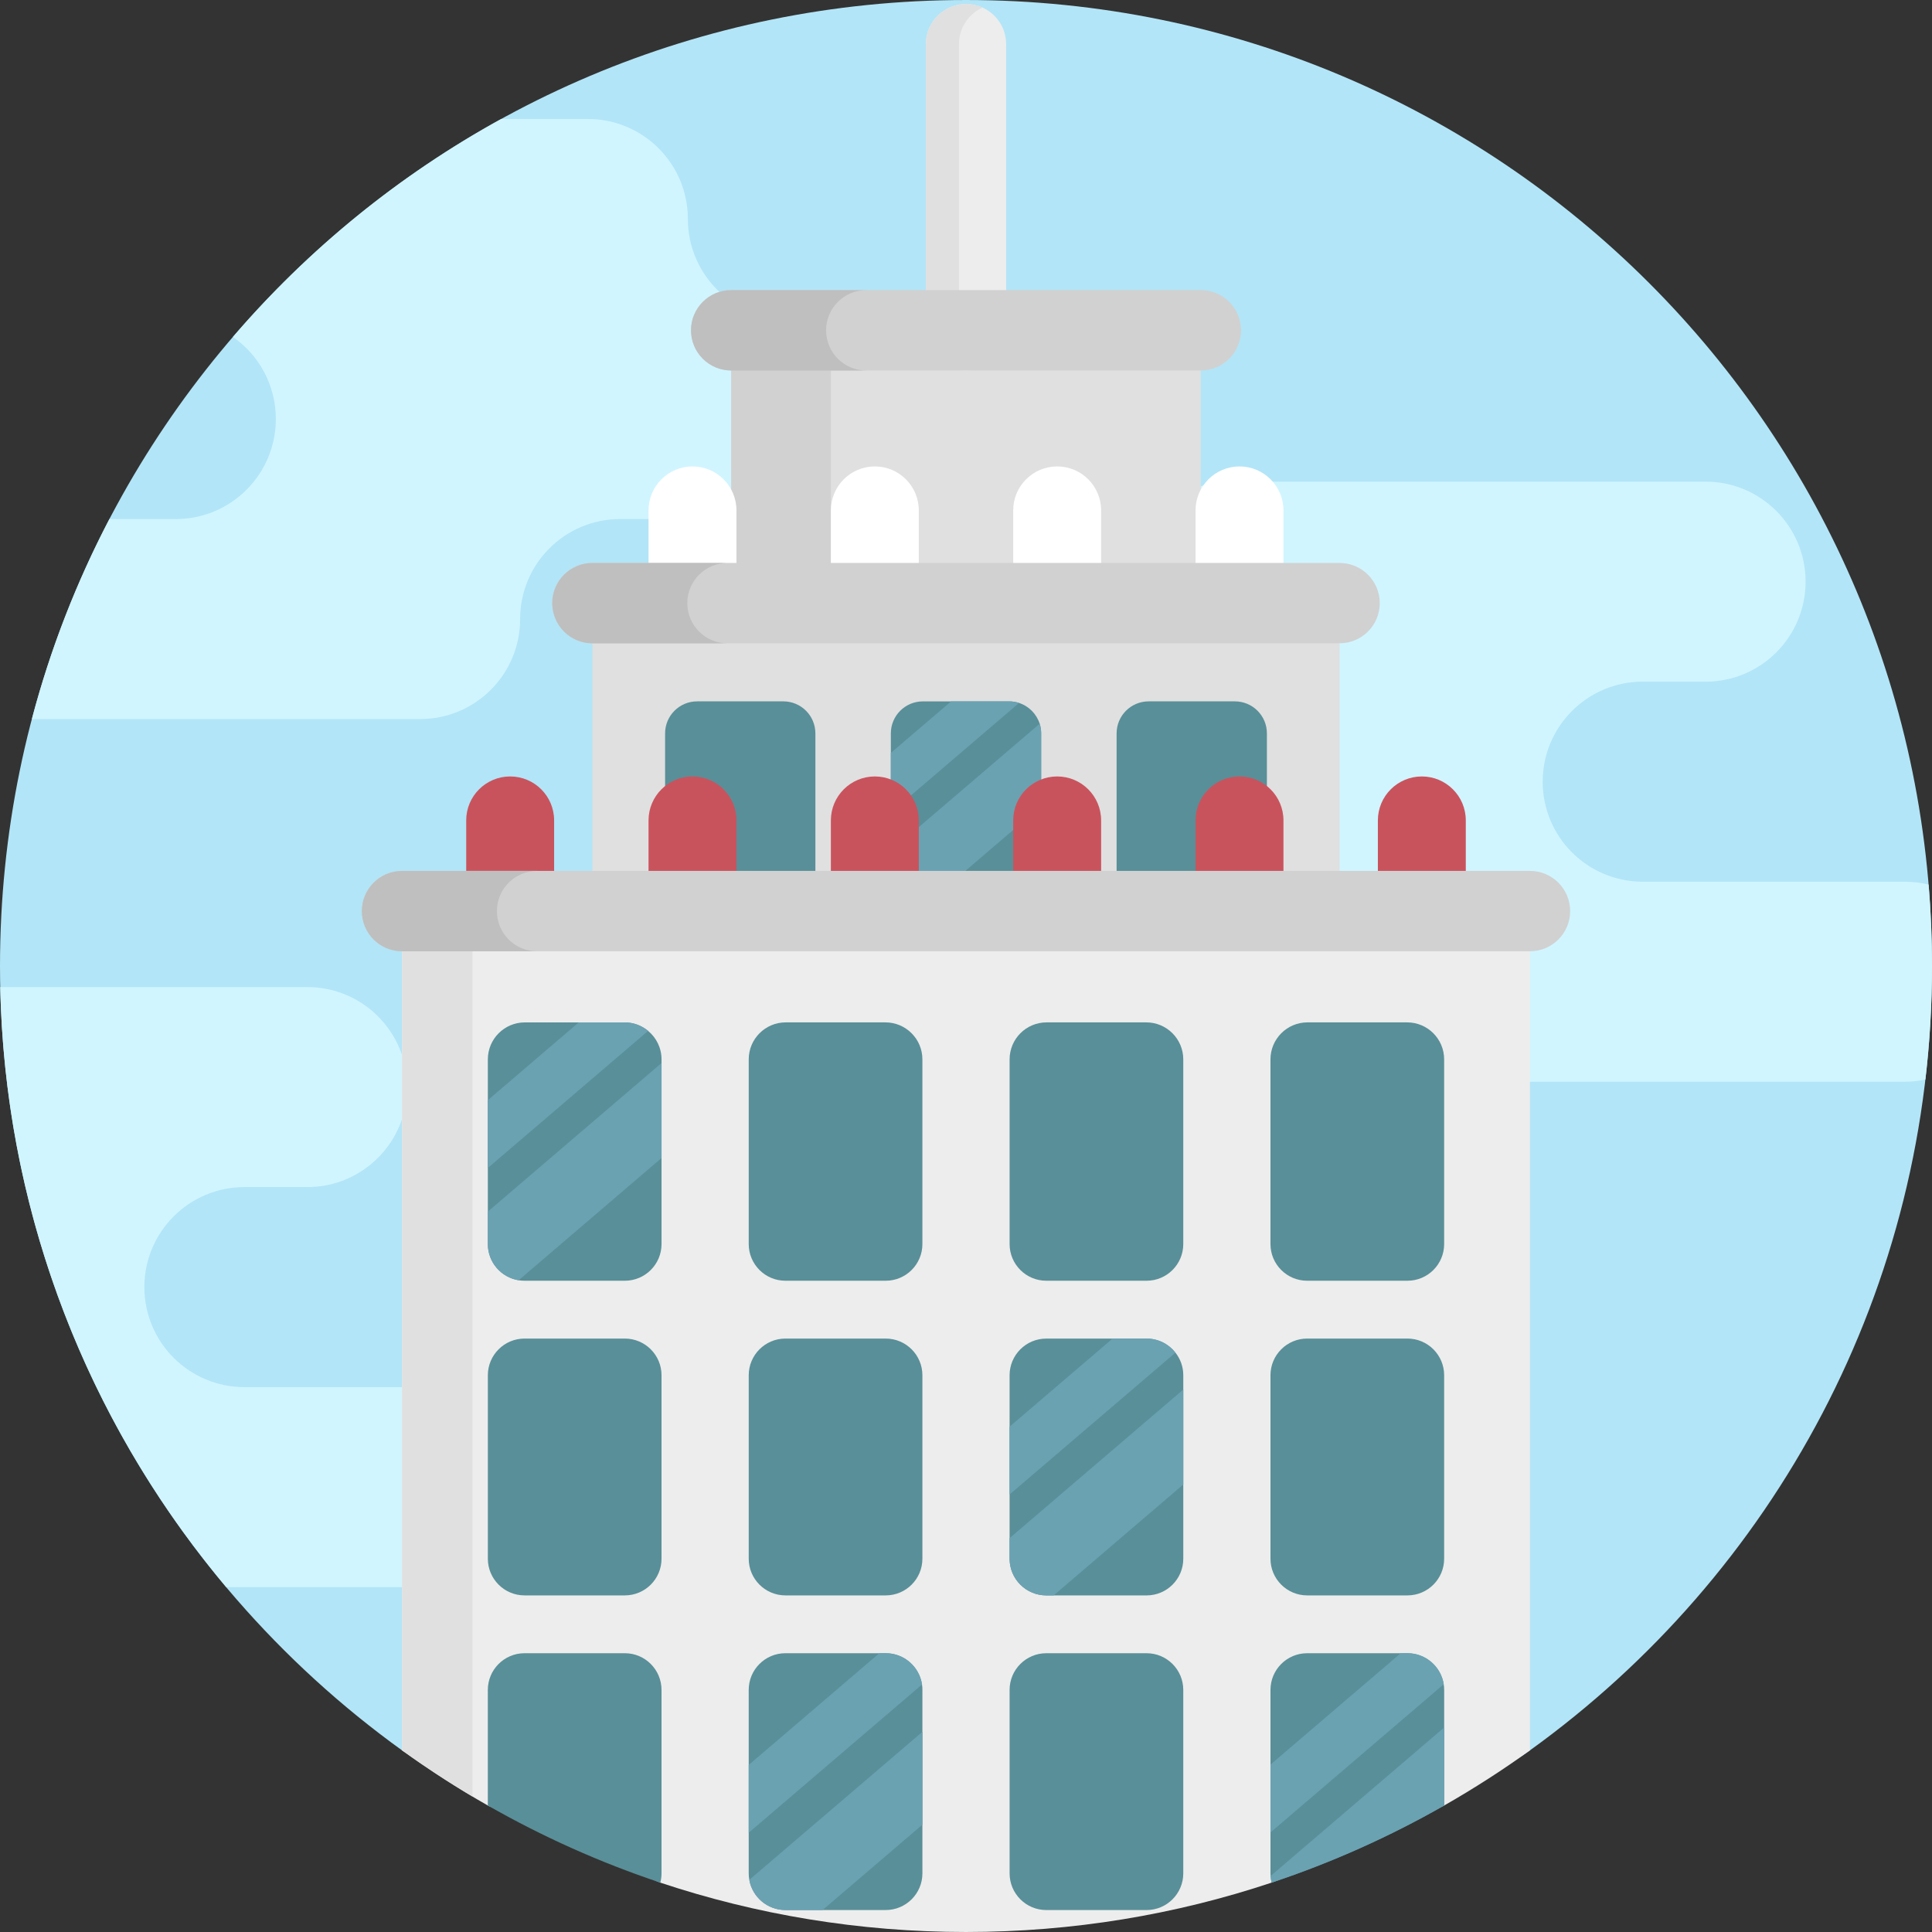 <svg id="Capa_1" enable-background="new 0 0 512 512" height="512" viewBox="0 0 512 512" width="512" xmlns="http://www.w3.org/2000/svg"><rect x="0" y="0" width="512" height="512" fill="#333333" stroke="none"/><g><path d="m512 256c0 85.6-42.01 161.38-106.54 207.86-42.06 30.29-93.68-25.741-149.46-25.741-47.78 0-92.5 32.541-130.78 9.731-6.41-3.81-12.64 20.35-18.68 16.01-64.53-46.48-106.54-122.26-106.54-207.86 0-141.38 114.62-256 256-256s256 114.62 256 256z" fill="#b2e5f7"/><path d="m512 256c0 10.18-.59 20.22-1.75 30.09-1.77.38-3.61.58-5.49.58h-134.15c-7.32 0-13.95-2.97-18.75-7.76-4.79-4.79-7.76-11.42-7.76-18.74 0-14.64-11.87-26.51-26.5-26.51h-75.58c-7.32 0-13.95-2.96-18.74-7.76-4.8-4.8-7.77-11.42-7.77-18.74 0-14.64 11.87-26.51 26.51-26.51h31.12c7.32 0 13.95-2.97 18.74-7.76 4.8-4.79 7.77-11.42 7.77-18.74 0-14.64 11.86-26.51 26.5-26.51h125.85c7.32 0 13.94 2.97 18.74 7.76 4.8 4.8 7.76 11.43 7.76 18.75 0 14.64-11.86 26.5-26.5 26.5h-16.66c-14.64 0-26.51 11.87-26.51 26.51s11.87 26.5 26.51 26.5h69.42c2.18 0 4.31.26 6.34.77.6 7.11.9 14.31.9 21.57z" fill="#d0f5ff"/><path d="m141.43 389.94c0 10.18-.59 20.22-1.75 30.09-1.77.38-3.61.58-5.49.58h-74.24c-1.94-2.31-3.84-4.65-5.7-7.03-32.92-42.09-52.97-94.73-54.19-152h81.37c7.32 0 13.94 2.97 18.74 7.76 4.8 4.8 7.76 11.43 7.76 18.75 0 14.64-11.86 26.5-26.5 26.5h-16.66c-14.64 0-26.51 11.87-26.51 26.51s11.87 26.5 26.51 26.5h69.42c2.18 0 4.31.26 6.34.77.6 7.11.9 14.31.9 21.57z" fill="#d0f5ff"/><path d="m266.42 111.04c0 7.32-2.96 13.95-7.76 18.74-4.8 4.8-11.42 7.77-18.74 7.77h-75.58c-14.64 0-26.5 11.87-26.5 26.5 0 7.32-2.97 13.95-7.76 18.75-4.8 4.79-11.43 7.76-18.75 7.76h-102.88c4.89-18.58 11.83-36.34 20.55-53.01h17.6c14.64 0 26.5-11.87 26.5-26.51 0-9.01-4.5-16.97-11.37-21.75 19.97-23.26 44.04-42.89 71.1-57.76h22.95c14.64 0 26.51 11.86 26.51 26.5 0 7.32 2.97 13.95 7.77 18.75 4.79 4.79 11.42 7.76 18.74 7.76h31.12c14.64 0 26.5 11.87 26.5 26.5z" fill="#d0f5ff"/><path d="m193.776 87.531h124.448v150.548h-124.448z" fill="#e0e0e0"/><path d="m193.776 87.531h26.414v150.548h-26.414z" fill="#d1d1d1"/><path d="m156.998 159.834h198.004v239.529h-198.004z" fill="#e0e0e0"/><g><g fill="#598f98"><path d="m216.087 236.703v-42.343c0-4.689-3.801-8.491-8.491-8.491h-22.849c-4.69 0-8.491 3.802-8.491 8.491v42.343c0 4.649 3.769 8.418 8.418 8.418h22.995c4.649 0 8.418-3.769 8.418-8.418z"/><path d="m275.919 194.358v42.35c0 4.641-3.769 8.41-8.421 8.41h-22.995c-1.501 0-2.917-.394-4.141-1.097-2.555-1.437-4.28-4.173-4.28-7.313v-42.35c0-4.684 3.801-8.485 8.495-8.485h22.846c.926 0 1.81.149 2.64.415 2.587.841 4.631 2.906 5.462 5.504.255.81.394 1.672.394 2.566z"/><path d="m335.744 236.703v-42.343c0-4.689-3.801-8.491-8.491-8.491h-22.849c-4.69 0-8.491 3.802-8.491 8.491v42.343c0 4.649 3.769 8.418 8.418 8.418h22.995c4.649 0 8.418-3.769 8.418-8.418z"/></g><path d="m270.063 186.289-33.982 29.074v-15.83l15.969-13.659h15.373c.926 0 1.81.148 2.64.415z" fill="#6aa2b2"/><path d="m275.919 194.358v19.258l-35.557 30.405c-2.555-1.437-4.28-4.173-4.28-7.313v-11.178l39.443-33.737c.255.809.394 1.671.394 2.565z" fill="#6aa2b2"/></g><path d="m405.46 241.45v222.41c-7.3 5.26-14.89 10.14-22.74 14.62-6.419 3.664-17.665-5.489-24.415-2.38-8.413 3.875-12.417 19.853-21.295 22.81-25.46 8.49-52.7 13.09-81.01 13.09s-55.55-4.6-81.01-13.08c-8.82-2.944-14.333-22.923-22.695-26.768-6.807-3.13-16.544 10.021-23.015 6.328-7.85-4.48-15.44-9.36-22.74-14.62v-222.41z" fill="#ededed"/><path d="m125.22 241.45v234.65c-6.41-3.81-12.64-7.9-18.68-12.24v-222.41z" fill="#e0e0e0"/><g fill="#c9535d"><path d="m135.199 205.768c-6.434 0-11.65 5.216-11.65 11.65v24.791h23.299v-24.791c.001-6.434-5.215-11.65-11.649-11.65z"/><path d="m183.52 205.768c-6.434 0-11.65 5.216-11.65 11.65v24.791h23.299v-24.791c0-6.434-5.216-11.65-11.649-11.65z"/><path d="m231.84 205.768c-6.434 0-11.65 5.216-11.65 11.65v24.791h23.299v-24.791c0-6.434-5.215-11.65-11.649-11.65z"/><path d="m280.16 205.768c-6.434 0-11.65 5.216-11.65 11.65v24.791h23.299v-24.791c.001-6.434-5.215-11.65-11.649-11.65z"/><path d="m328.481 205.768c-6.434 0-11.65 5.216-11.65 11.65v24.791h23.299v-24.791c0-6.434-5.216-11.65-11.649-11.65z"/><path d="m376.801 205.768c-6.434 0-11.65 5.216-11.65 11.65v24.791h23.299v-24.791c0-6.434-5.215-11.65-11.649-11.65z"/></g><g fill="#fff"><path d="m183.52 123.609c-6.434 0-11.65 5.216-11.65 11.65v24.791h23.299v-24.791c0-6.435-5.216-11.65-11.649-11.65z"/><path d="m231.84 123.609c-6.434 0-11.65 5.216-11.65 11.65v24.791h23.299v-24.791c0-6.435-5.215-11.65-11.649-11.65z"/><path d="m280.16 123.609c-6.434 0-11.65 5.216-11.65 11.65v24.791h23.299v-24.791c.001-6.435-5.215-11.65-11.649-11.65z"/><path d="m328.481 123.609c-6.434 0-11.65 5.216-11.65 11.65v24.791h23.299v-24.791c0-6.435-5.216-11.65-11.649-11.65z"/></g><path d="m405.459 252.093h-298.918c-5.88 0-10.646-4.766-10.646-10.646s4.766-10.646 10.646-10.646h298.918c5.879 0 10.646 4.766 10.646 10.646s-4.767 10.646-10.646 10.646z" fill="#d1d1d1"/><path d="m256 98.18c-5.88 0-10.646-4.766-10.646-10.646v-75.826c0-5.88 4.766-10.646 10.646-10.646 5.879 0 10.646 4.766 10.646 10.646v75.826c0 5.88-4.767 10.646-10.646 10.646z" fill="#ededed"/><path d="m260.386 97.237c-1.331.607-2.821.948-4.386.948-5.877 0-10.646-4.769-10.646-10.646v-75.831c0-5.877 4.769-10.646 10.646-10.646 1.565 0 3.055.34 4.386.948-3.683 1.671-6.249 5.386-6.249 9.698v75.831c0 4.311 2.566 8.027 6.249 9.698z" fill="#e0e0e0"/><path d="m355.002 170.48h-198.004c-5.88 0-10.646-4.766-10.646-10.646s4.766-10.646 10.646-10.646h198.004c5.879 0 10.646 4.766 10.646 10.646s-4.767 10.646-10.646 10.646z" fill="#d1d1d1"/><path d="m318.224 98.177h-124.448c-5.88 0-10.646-4.766-10.646-10.646s4.766-10.646 10.646-10.646h124.448c5.879 0 10.646 4.766 10.646 10.646s-4.767 10.646-10.646 10.646z" fill="#d1d1d1"/><path d="m229.578 98.188h-35.792c-5.887 0-10.657-4.769-10.657-10.657 0-5.877 4.769-10.646 10.657-10.646h35.792c-5.887 0-10.657 4.769-10.657 10.646 0 5.888 4.77 10.657 10.657 10.657z" fill="#bfbfbf"/><path d="m192.8 170.491h-35.792c-5.887 0-10.657-4.769-10.657-10.657 0-5.877 4.769-10.646 10.657-10.646h35.792c-5.887 0-10.657 4.769-10.657 10.646.001 5.887 4.77 10.657 10.657 10.657z" fill="#bfbfbf"/><path d="m142.343 252.104h-35.792c-5.887 0-10.657-4.769-10.657-10.657 0-5.877 4.769-10.646 10.657-10.646h35.792c-5.887 0-10.657 4.769-10.657 10.646.001 5.888 4.77 10.657 10.657 10.657z" fill="#bfbfbf"/><g fill="#598f98"><g><path d="m175.31 447.85v48.61c0 .85-.11 1.67-.32 2.46-16-5.34-31.29-12.21-45.71-20.44v-30.63c0-5.37 4.36-9.73 9.73-9.73h26.57c5.38 0 9.73 4.36 9.73 9.73z"/><path d="m175.314 280.75v48.929c0 5.376-4.354 9.73-9.73 9.73h-26.572c-.532 0-1.065-.043-1.565-.128-4.631-.745-8.165-4.758-8.165-9.602v-48.929c0-5.419 4.397-9.805 9.816-9.805h26.402c2.385 0 4.557.841 6.26 2.257 2.17 1.789 3.554 4.504 3.554 7.548z"/><path d="m129.285 364.462v48.607c0 5.372 4.355 9.727 9.727 9.727h26.572c5.372 0 9.727-4.355 9.727-9.727v-48.607c0-5.372-4.355-9.727-9.727-9.727h-26.572c-5.372 0-9.727 4.355-9.727 9.727z"/></g><path d="m244.449 447.85v48.609c0 5.366-4.354 9.72-9.73 9.72h-26.572c-4.791 0-8.772-3.46-9.571-8.006-.107-.553-.16-1.128-.16-1.714v-48.609c0-5.377 4.354-9.731 9.731-9.731h26.572c4.886 0 8.932 3.598 9.624 8.293.074.469.106.947.106 1.438z"/><path d="m244.446 329.682v-48.93c0-5.419-4.393-9.812-9.812-9.812h-26.403c-5.419 0-9.812 4.393-9.812 9.812v48.93c0 5.372 4.355 9.727 9.727 9.727h26.572c5.373 0 9.728-4.355 9.728-9.727z"/><path d="m198.419 364.462v48.607c0 5.372 4.355 9.727 9.727 9.727h26.572c5.372 0 9.727-4.355 9.727-9.727v-48.607c0-5.372-4.355-9.727-9.727-9.727h-26.572c-5.371 0-9.727 4.355-9.727 9.727z"/><path d="m267.554 447.849v48.607c0 5.372 4.355 9.727 9.727 9.727h26.572c5.372 0 9.727-4.355 9.727-9.727v-48.607c0-5.372-4.355-9.727-9.727-9.727h-26.572c-5.372 0-9.727 4.355-9.727 9.727z"/><path d="m313.581 329.682v-48.93c0-5.419-4.393-9.812-9.812-9.812h-26.403c-5.419 0-9.812 4.393-9.812 9.812v48.93c0 5.372 4.355 9.727 9.727 9.727h26.572c5.372 0 9.728-4.355 9.728-9.727z"/><path d="m313.584 364.46v48.609c0 5.376-4.354 9.731-9.731 9.731h-26.572c-5.376 0-9.73-4.354-9.73-9.731v-48.609c0-5.366 4.354-9.72 9.73-9.72h26.572c3.109 0 5.877 1.459 7.655 3.726 1.299 1.65 2.076 3.726 2.076 5.994z"/><path d="m382.72 447.85v30.63c-14.42 8.23-29.71 15.1-45.71 20.43-.15-.57-.25-1.16-.29-1.76-.02-.22-.03-.46-.03-.69v-48.61c0-5.38 4.35-9.73 9.73-9.73h26.57c4.86 0 8.89 3.57 9.61 8.23.08.49.12.99.12 1.5z"/><path d="m382.715 329.682v-48.93c0-5.419-4.393-9.812-9.812-9.812h-26.403c-5.419 0-9.812 4.393-9.812 9.812v48.93c0 5.372 4.355 9.727 9.727 9.727h26.572c5.373 0 9.728-4.355 9.728-9.727z"/><path d="m336.689 364.462v48.607c0 5.372 4.355 9.727 9.727 9.727h26.572c5.372 0 9.727-4.355 9.727-9.727v-48.607c0-5.372-4.355-9.727-9.727-9.727h-26.572c-5.372 0-9.727 4.355-9.727 9.727z"/></g><g fill="#6aa2b2"><path d="m171.759 273.202-42.477 36.324v-17.97l24.092-20.611h12.126c2.383 0 4.555.841 6.259 2.257z"/><path d="m175.314 281.709v25.178l-37.868 32.395c-4.631-.745-8.165-4.758-8.165-9.602v-8.592z"/><path d="m311.508 358.466-43.957 37.591v-17.981l27.286-23.336h9.017c3.108 0 5.876 1.458 7.654 3.726z"/><path d="m313.584 368.239v25.167l-34.354 29.393h-1.948c-5.376 0-9.73-4.354-9.73-9.731v-5.45z"/><path d="m244.343 446.412-45.927 39.283v-17.97l34.61-29.606h1.693c4.886 0 8.932 3.598 9.624 8.293z"/><path d="m244.449 458.943v24.613l-26.455 22.623h-9.848c-4.791 0-8.772-3.46-9.571-8.006z"/><path d="m382.602 446.348-45.916 39.273v-17.981l34.514-29.521h1.789c4.865 0 8.889 3.566 9.613 8.229z"/><path d="m382.72 457.8v20.68c-14.42 8.23-29.71 15.1-45.71 20.43-.15-.57-.25-1.16-.29-1.76z"/></g></g></svg>